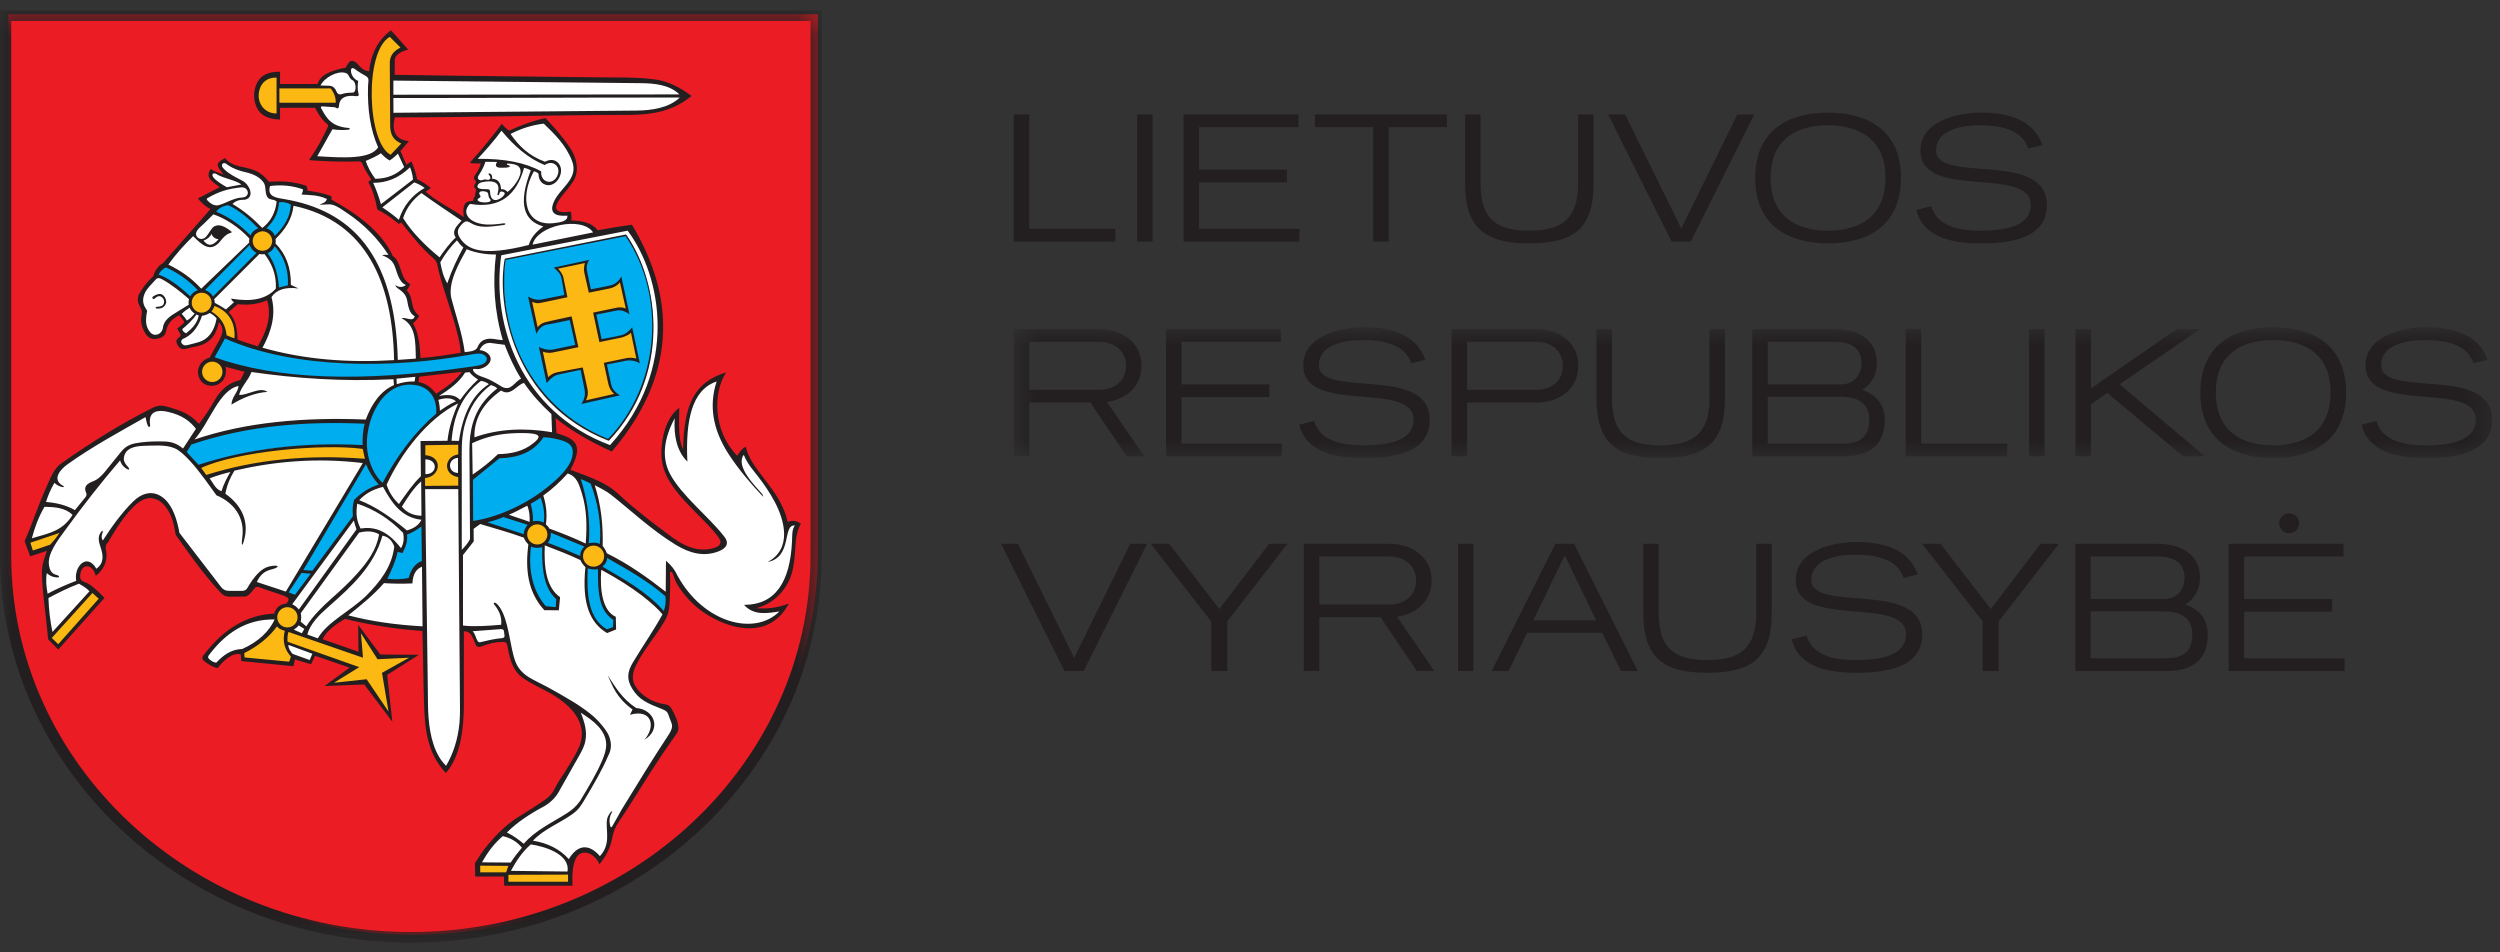 <svg width="105" height="40" viewBox="0 0 105 40" fill="none" xmlns="http://www.w3.org/2000/svg">
<rect x="0" y="0" width="105" height="40" fill="#333333" stroke="none"/>
<g clip-path="url(#clip0_728_196)">
<path fill-rule="evenodd" clip-rule="evenodd" d="M85.97 8.613C85.97 6.285 81.314 7.735 81.314 6.323C81.314 5.408 82.477 5.263 83.173 5.263C83.936 5.263 84.922 5.407 85.19 6.24L85.778 6.095C85.404 4.981 84.25 4.729 83.195 4.729C82.217 4.729 80.658 5.087 80.658 6.323C80.658 8.437 85.29 6.934 85.29 8.613C85.29 9.605 83.93 9.689 83.21 9.689C82.316 9.689 81.369 9.529 81.109 8.658L80.49 8.818C80.78 10.002 82.042 10.223 83.21 10.223C84.311 10.223 85.97 10.062 85.97 8.613ZM79.19 7.469C79.19 9.009 78.204 9.689 76.774 9.689C75.353 9.689 74.366 9.009 74.366 7.468C74.366 5.919 75.368 5.263 76.774 5.263C78.174 5.263 79.19 5.919 79.19 7.468V7.469ZM79.84 7.469C79.84 5.538 78.525 4.729 76.774 4.729C75.039 4.729 73.717 5.537 73.717 7.468C73.717 9.398 75.017 10.223 76.774 10.223C78.548 10.223 79.84 9.399 79.84 7.468V7.469ZM73.678 4.805H72.969L70.614 9.597L68.253 4.805H67.541L70.209 10.146H71.012L73.678 4.805ZM66.93 7.697V4.805H66.281V7.696C66.281 9.146 65.646 9.688 64.225 9.688C62.794 9.688 62.183 9.153 62.183 7.696V4.805H61.534V7.696C61.534 9.603 62.39 10.222 64.224 10.222C66.074 10.222 66.93 9.627 66.93 7.696V7.697ZM60.77 5.339V4.805H55.228V5.339H57.674V10.146H58.323V5.339H60.77ZM54.578 10.146V9.612H50.36V7.659H54.051V7.125H50.36V5.339H54.533V4.805H49.71V10.146H54.578ZM47.76 10.146H48.41V4.805H47.76V10.146ZM46.842 10.146V9.612H43.227V4.805H42.578V10.146H46.842Z" fill="#231F20"/>
<mask id="mask0_728_196" style="mask-type:luminance" maskUnits="userSpaceOnUse" x="42" y="13" width="63" height="7">
<path d="M42.578 13.747H104.666V19.241H42.578V13.747Z" fill="white"/>
</mask>
<g mask="url(#mask0_728_196)">
<path fill-rule="evenodd" clip-rule="evenodd" d="M104.666 17.63C104.666 15.303 100.011 16.753 100.011 15.341C100.011 14.425 101.173 14.281 101.867 14.281C102.633 14.281 103.619 14.425 103.886 15.258L104.474 15.113C104.1 13.998 102.946 13.747 101.89 13.747C100.913 13.747 99.354 14.105 99.354 15.341C99.354 17.455 103.986 15.952 103.986 17.63C103.986 18.622 102.625 18.706 101.906 18.706C101.012 18.706 100.064 18.546 99.804 17.676L99.186 17.836C99.476 19.019 100.737 19.241 101.906 19.241C103.007 19.241 104.666 19.081 104.666 17.63ZM97.886 16.486C97.886 18.027 96.9 18.706 95.47 18.706C94.049 18.706 93.063 18.027 93.063 16.485C93.063 14.938 94.064 14.281 95.471 14.281C96.87 14.281 97.886 14.938 97.886 16.486ZM98.536 16.486C98.536 14.556 97.221 13.747 95.471 13.747C93.735 13.747 92.414 14.555 92.414 16.485C92.414 18.416 93.713 19.241 95.471 19.241C97.244 19.241 98.536 18.418 98.536 16.486ZM92.604 19.164L89.027 16.142L92.398 13.822H91.419L87.819 16.318V13.822H87.17V19.164H87.82V16.982L88.507 16.502L91.687 19.164H92.604ZM85.221 19.164H85.87V13.823H85.221V19.164ZM84.303 19.164V18.63H80.688V13.823H80.038V19.164H84.302H84.303ZM78.51 17.622C78.51 18.332 78.127 18.63 77.439 18.63H74.245V16.66H77.287C77.951 16.66 78.51 16.89 78.51 17.622ZM78.182 15.242C78.182 15.745 77.852 16.142 77.347 16.142H74.245V14.357H77.088C77.677 14.357 78.182 14.586 78.182 15.242ZM79.159 17.622C79.159 16.974 78.785 16.578 78.204 16.364C78.617 16.149 78.83 15.715 78.83 15.249C78.83 14.234 77.99 13.823 77.08 13.823H73.594V19.164H77.439C78.479 19.164 79.159 18.73 79.159 17.622ZM72.448 16.714V13.823H71.798V16.714C71.798 18.165 71.163 18.706 69.742 18.706C68.313 18.706 67.702 18.172 67.702 16.714V13.823H67.051V16.714C67.051 18.622 67.907 19.241 69.742 19.241C71.591 19.241 72.448 18.645 72.448 16.714ZM65.637 15.364C65.637 15.998 65.163 16.372 64.521 16.372H61.617V14.356H64.521C65.163 14.356 65.637 14.73 65.637 15.363V15.364ZM66.287 15.364C66.287 14.364 65.469 13.823 64.544 13.823H60.966V19.164H61.617V16.905H64.544C65.469 16.905 66.287 16.364 66.287 15.364ZM60.05 17.63C60.05 15.303 55.395 16.753 55.395 15.341C55.395 14.425 56.558 14.281 57.253 14.281C58.018 14.281 59.003 14.425 59.27 15.258L59.86 15.113C59.485 13.998 58.33 13.747 57.276 13.747C56.298 13.747 54.738 14.105 54.738 15.341C54.738 17.455 59.37 15.952 59.37 17.63C59.37 18.622 58.01 18.706 57.291 18.706C56.396 18.706 55.449 18.546 55.19 17.676L54.57 17.836C54.861 19.019 56.122 19.241 57.291 19.241C58.391 19.241 60.05 19.081 60.05 17.63ZM53.844 19.164V18.63H49.624V16.677H53.316V16.142H49.624V14.357H53.797V13.823H48.974V19.164H53.844ZM47.294 15.364C47.294 15.998 46.789 16.372 46.185 16.372H43.227V14.356H46.185C46.789 14.356 47.294 14.73 47.294 15.363V15.364ZM48.058 19.164L46.49 16.882C47.286 16.776 47.943 16.25 47.943 15.364C47.943 14.364 47.102 13.823 46.176 13.823H42.578V19.164H43.227V16.905H45.795L47.323 19.164H48.058Z" fill="#231F20"/>
</g>
<path fill-rule="evenodd" clip-rule="evenodd" d="M96.564 21.977C96.564 21.748 96.373 21.558 96.143 21.558C95.914 21.558 95.723 21.748 95.723 21.977C95.723 22.207 95.914 22.397 96.143 22.397C96.373 22.397 96.564 22.207 96.564 21.977ZM98.475 28.181V27.647H94.256V25.693H97.947V25.159H94.256V23.374H98.429V22.84H93.605V28.181H98.475ZM92.077 26.64C92.077 27.349 91.694 27.647 91.007 27.647H87.812V25.678H90.854C91.518 25.678 92.077 25.907 92.077 26.64ZM91.749 24.259C91.749 24.763 91.42 25.159 90.915 25.159H87.811V23.374H90.655C91.244 23.374 91.749 23.603 91.749 24.259ZM92.727 26.64C92.727 25.991 92.353 25.594 91.771 25.381C92.184 25.168 92.398 24.733 92.398 24.266C92.398 23.252 91.558 22.84 90.647 22.84H87.162V28.181H91.007C92.047 28.181 92.727 27.746 92.727 26.64ZM86.474 22.84H85.702L83.615 25.58L81.505 22.84H80.734L83.271 26.098V28.181H83.945V26.098L86.474 22.84ZM80.734 26.648C80.734 24.32 76.078 25.769 76.078 24.359C76.078 23.443 77.241 23.297 77.937 23.297C78.701 23.297 79.687 23.443 79.954 24.275L80.542 24.13C80.169 23.016 79.014 22.764 77.96 22.764C76.981 22.764 75.421 23.122 75.421 24.359C75.421 26.473 80.053 24.968 80.053 26.647C80.053 27.639 78.693 27.723 77.973 27.723C77.081 27.723 76.133 27.563 75.873 26.692L75.253 26.852C75.545 28.037 76.805 28.257 77.973 28.257C79.076 28.257 80.734 28.097 80.734 26.648ZM74.413 25.732V22.84H73.763V25.732C73.763 27.181 73.129 27.724 71.707 27.724C70.278 27.724 69.667 27.189 69.667 25.732V22.84H69.017V25.732C69.017 27.639 69.873 28.257 71.707 28.257C73.557 28.257 74.413 27.662 74.413 25.732ZM67.037 26.052H64.4L65.721 23.321L67.037 26.052ZM68.787 28.181L66.112 22.84H65.325L62.649 28.181H63.361L64.14 26.579H67.297L68.077 28.181H68.787ZM61.235 28.181H61.885V22.84H61.235V28.181ZM59.477 24.381C59.477 25.014 58.973 25.389 58.369 25.389H55.411V23.374H58.369C58.973 23.374 59.477 23.748 59.477 24.381ZM60.241 28.181L58.674 25.9C59.469 25.793 60.127 25.266 60.127 24.381C60.127 23.381 59.286 22.84 58.361 22.84H54.761V28.181H55.411V25.923H57.979L59.508 28.181H60.241ZM54.073 22.84H53.301L51.214 25.58L49.105 22.84H48.333L50.869 26.098V28.181H51.543V26.098L54.073 22.84ZM48.18 22.84H47.469L45.115 27.632L42.753 22.84H42.043L44.71 28.181H45.513L48.18 22.84Z" fill="#231F20"/>
<path fill-rule="evenodd" clip-rule="evenodd" d="M0.354 0.6H34.35V23.251C34.35 32.066 26.715 39.255 17.353 39.255C7.99 39.255 0.354 32.066 0.354 23.251V0.6Z" fill="#EC1C24"/>
<path fill-rule="evenodd" clip-rule="evenodd" d="M17.533 15.75C17.517 15.861 17.502 15.971 17.487 16.082C17.832 16.201 18.138 16.357 18.303 16.646C18.807 16.352 19.233 15.996 19.535 15.54L17.533 15.75ZM9.512 13.109L9.923 12.679C10.403 12.693 10.864 12.632 11.317 12.539C11.456 13.333 11.305 14.023 10.936 14.631L9.883 14.311C9.958 13.84 9.891 13.42 9.512 13.109ZM8.992 8.754L8.056 9.817C7.69 10.24 7.325 10.663 6.96 11.085L6.53 11.561L5.99 12.244C5.814 12.497 5.879 12.751 6.054 13.005C6.02 13.343 5.93 13.673 6.26 14.067C6.444 14.181 6.637 14.201 6.848 14.019L6.974 13.56L7.515 13.116L7.817 13.528L7.546 13.813L7.69 14.099L7.514 14.241C7.433 14.651 7.719 14.609 7.944 14.511C8.582 14.458 9.051 14.178 9.152 13.401C9.354 13.56 9.472 13.76 9.406 14.051L8.898 15.067C8.602 15.089 8.427 15.323 8.402 15.566C8.376 15.809 8.499 16.058 8.798 16.112C8.99 16.146 9.211 16.059 9.358 15.828C9.458 15.651 9.462 15.461 9.374 15.257L10.438 15.558L10.137 16.113C9.703 16.142 9.323 16.389 9.025 16.953L8.389 17.921C8.095 17.632 7.735 17.43 7.318 17.283C7.069 17.195 6.898 17.155 6.756 17.153C6.548 17.151 6.399 17.231 6.149 17.366L2.669 19.475C2.483 19.643 2.32 19.824 2.241 20.046L1.177 22.694L1.319 23.218L2.13 22.996C2.001 23.328 1.925 23.608 1.888 23.892C1.843 24.243 1.859 24.6 1.912 25.064C1.974 25.629 2.012 26.194 2.082 26.755L2.431 27.151L4.242 25.105C4.124 24.959 4.001 24.842 3.868 24.744C3.698 24.616 3.514 24.517 3.305 24.424C3.211 24.018 3.359 23.728 3.593 23.711C3.732 23.701 3.902 23.789 4.068 24.01C4.395 23.72 4.451 23.317 4.322 22.837C4.666 22.325 5.039 21.829 5.448 21.349C5.702 21.05 5.84 20.858 6.258 20.826C6.719 20.79 6.943 21.066 7.145 21.429C7.306 21.721 7.414 22.045 7.451 22.409L9.199 24.661C9.301 24.797 9.435 24.901 9.644 24.931C9.84 24.949 10.036 24.95 10.231 24.915C10.455 24.822 10.614 24.686 10.677 24.486L12.074 24.978L12.297 25.089L12.17 25.406C11.893 25.408 11.666 25.517 11.55 25.866C10.397 25.945 9.384 26.459 8.58 27.61C8.743 27.733 8.908 27.854 9.072 27.975C9.382 27.518 9.766 27.374 10.184 27.373L10.2 27.674L12.234 27.865L12.33 27.595C12.557 27.659 12.794 27.742 13.022 27.805C13.086 27.689 13.139 27.553 13.202 27.437L14.839 28.007C14.527 28.24 14.143 28.503 13.831 28.735C14.313 28.713 14.866 28.663 15.347 28.641L16.349 29.99L16.142 28.309C16.528 28.07 16.915 27.833 17.302 27.595C16.841 27.579 16.38 27.583 15.919 27.568C15.655 27.197 15.39 26.807 15.126 26.437L15.157 27.484L13.425 26.897C13.633 26.451 14.013 26.125 14.489 25.866C15.558 26.176 16.677 26.337 17.826 26.405L17.89 29.657C17.877 30.61 18.066 31.507 18.699 32.273C19.218 31.617 19.407 30.72 19.414 29.689L19.366 26.39C19.539 26.393 19.716 26.419 19.781 26.547C19.815 26.613 19.854 26.685 19.898 26.761C20.077 27.075 20.03 27.073 20.37 26.995C20.69 26.92 21.03 26.877 21.334 26.865C21.353 27.359 21.474 27.764 21.703 28.085C21.934 28.406 22.274 28.645 22.73 28.81C23.351 29.135 23.854 29.485 24.26 29.863C24.476 30.333 24.61 30.809 24.45 31.306C24.11 31.912 23.78 32.514 23.401 33.109C23.212 33.404 23.105 33.583 22.81 33.762C21.77 34.389 20.618 35.117 20.098 36.237L20.034 36.761L21.242 36.729V37.094L23.958 37.11L23.974 36.254C24.242 35.579 24.645 35.521 25.182 36.079C25.471 35.758 25.653 35.372 25.674 34.89L28.074 31.1C28.214 30.913 28.301 30.726 28.324 30.537C28.364 30.218 28.266 30.009 28.097 29.855C27.851 29.632 27.454 29.529 27.121 29.387C26.773 29.181 26.518 28.899 26.468 28.451C26.58 27.551 27.481 26.781 27.93 25.851C28.066 25.141 28.092 24.525 28.053 23.829C28.141 23.867 28.257 23.919 28.297 24.016C28.964 25.63 31.47 27.293 32.923 25.524C32.419 25.682 31.948 25.676 31.552 25.485C33.836 25.089 33.077 22.541 33.536 22.03C33.351 21.917 33.162 21.969 33.03 22.124C32.915 20.89 31.693 19.999 31.266 18.936C31.148 19.017 31.054 19.192 30.964 19.38C30.005 18.201 29.902 17.022 30.234 15.844C29.242 16.042 28.78 17.18 28.756 19.094C28.422 18.627 28.385 18.011 28.374 17.382C27.923 18.192 27.554 19.006 28.184 20.141C28.639 20.79 29.174 21.357 29.884 22.06C30.118 22.318 30.695 22.741 30.202 23.055C29.567 23.258 29.064 23.138 28.566 22.885C27.553 22.273 26.673 21.548 25.849 20.776C25.217 20.31 24.527 20.016 23.815 19.792C24.095 19.325 24.429 18.85 23.831 18.492L23.243 18.301V17.429C23.977 17.969 24.758 18.441 25.627 18.793C28.054 16.224 28.454 12.945 26.485 9.547C26.013 9.627 25.541 9.707 25.07 9.785C24.853 9.42 24.376 9.336 23.862 9.293C23.926 9.205 23.955 9.068 23.91 8.953C22.579 9.137 23.684 8.013 23.883 7.743C24.248 7.249 24.218 6.866 23.97 6.431C23.674 5.94 23.314 5.491 22.91 5.107C22.37 5.129 21.85 5.319 21.337 5.583L21.035 5.377C20.67 5.815 20.264 6.325 19.898 6.763C20.01 6.795 20.161 6.757 20.322 6.757C20.278 6.984 20.127 7.202 20.002 7.374C19.961 7.468 19.987 7.547 20.082 7.613C19.982 7.716 19.977 7.832 20.066 7.961C20.082 8.101 20.026 8.335 19.934 8.502C19.842 8.48 19.725 8.493 19.635 8.563C19.522 8.654 19.455 8.84 19.558 9.166L19.462 9.214C18.855 8.818 18.268 8.441 17.742 8.045C17.816 8.003 17.91 7.94 17.985 7.898C17.799 7.793 17.624 7.646 17.439 7.541C17.386 7.319 17.313 7.097 17.259 6.875C17.191 6.912 17.131 6.989 17.063 7.026L16.712 6.328L16.984 6.027C16.516 5.864 16.448 5.408 16.491 4.869L26.659 4.726C27.518 4.675 28.312 4.544 28.787 4.029C28.296 3.546 27.518 3.35 26.563 3.33L16.475 3.267C16.452 2.753 16.446 2.19 16.992 2.03L16.396 1.459C15.89 1.685 15.672 2.417 15.518 3.153C15.27 3.026 15.04 2.839 14.791 2.713C14.653 2.689 14.622 2.845 14.569 2.966C13.895 2.933 13.578 3.245 13.362 3.614L11.709 3.616L11.686 3.087C10.47 3.178 10.521 4.872 11.678 4.917L11.706 4.429L13.346 4.425C13.426 4.716 13.618 5.006 13.886 5.297C13.682 5.748 13.462 6.19 13.202 6.613C13.838 6.693 14.536 6.709 15.252 6.709C15.367 6.983 15.496 7.264 15.718 7.565C15.66 7.586 15.612 7.608 15.554 7.629C15.725 7.961 15.867 8.305 15.904 8.691L16.742 9.293L16.878 9.232C17.29 9.816 17.77 10.402 18.398 10.88C18.662 12.216 19.269 13.632 19.462 14.847C18.838 14.995 18.212 15.031 17.588 15.098C17.603 14.516 17.459 13.982 17.206 13.481C17.358 13.473 17.458 13.425 17.54 13.306C17.082 12.925 17.248 12.443 16.92 12.133L17.094 11.942C16.737 11.692 16.8 11.099 16.412 10.769C15.514 9.258 14.666 8.818 13.822 8.469L13.806 8.279C13.473 8.165 13.139 8.106 12.806 8.073L12.79 7.866C12.27 7.677 11.752 7.645 11.233 7.724C10.866 7.06 9.946 7.189 9.47 6.756C8.979 6.866 9.327 7.193 9.55 7.412C9.359 7.375 9.058 7.248 8.898 7.201C8.774 7.404 8.933 7.62 9.374 7.85L8.532 8.326C8.55 8.499 8.734 8.635 8.992 8.754Z" fill="white"/>
<path fill-rule="evenodd" clip-rule="evenodd" d="M6.955 11.125L6.566 11.546C7.13 11.78 7.6 12.127 8.006 12.549C8.295 12.185 8.621 12.145 8.926 12.534C9.589 11.892 10.222 11.233 10.886 10.591C10.983 10.591 11.056 10.614 11.154 10.614C11.422 11.028 11.646 11.497 11.662 12.146C11.826 12.084 11.999 12.029 12.18 12.014C12.172 11.177 11.914 10.618 11.484 10.251L11.516 9.959C11.998 9.632 12.218 9.146 12.26 8.552C12.09 8.438 11.896 8.395 11.678 8.423C11.648 8.883 11.444 9.319 10.99 9.638C10.578 9.208 10.12 8.833 9.582 8.545C9.222 8.641 9.084 8.732 8.945 8.875C9.486 9.126 10.021 9.459 10.546 9.976C10.535 10.062 10.518 10.114 10.508 10.2C9.834 10.842 9.119 11.56 8.445 12.202C7.925 11.744 7.459 11.347 6.955 11.125ZM9.385 14.115L8.87 15.066C12.013 16.046 15.766 16.133 20.074 15.409C20.865 15.225 20.443 14.693 20.012 14.771C15.899 15.543 12.374 15.295 9.385 14.115ZM7.988 18.536L7.732 19.003L8.314 19.639C10.351 18.807 12.702 18.577 15.29 18.8L15.406 19.348L12.014 24.931C12.134 24.993 12.221 25.055 12.342 25.117L14.884 21.742L14.919 21.088C15.153 20.761 15.523 20.526 16.032 20.382C16.677 19.283 17.406 18.247 18.372 17.378C18.36 16.215 17.737 16.021 16.942 16.098C16.097 16.334 15.663 16.951 15.416 17.738C12.85 17.552 10.37 17.803 7.988 18.536ZM17.022 22.384C17.045 22.634 17.003 22.882 16.866 23.131L16.643 23.04C16.547 23.515 16.344 23.95 16.12 24.376L17.232 24.388C17.3 23.987 17.49 23.747 17.798 23.666L17.786 21.855C17.608 22.117 17.344 22.283 17.022 22.385M21.13 21.62C21.517 21.732 21.99 21.888 22.308 21.991C22.31 21.755 22.252 21.41 22.175 21.139C21.822 21.338 21.466 21.495 21.13 21.62ZM21.212 10.889L26.302 9.874C27.812 12.091 28.041 15.821 25.561 18.459C22.579 17.254 20.858 14.461 21.212 10.889ZM22.758 20.763C22.913 21.139 22.944 21.718 22.883 22.187C23.514 22.413 24.111 22.663 24.674 22.929C24.713 21.89 24.708 20.822 24.243 19.98C24.462 20.062 24.608 20.164 24.826 20.245C25.276 20.973 25.244 22.125 25.224 23.202C26.301 23.757 27.238 24.372 28.044 24.998L27.89 25.803C27.281 25.096 26.38 24.435 25.199 23.82C25.167 24.844 25.214 25.715 25.807 25.966C25.81 26.109 25.813 26.252 25.817 26.395L25.49 26.518C24.603 25.982 24.596 24.825 24.647 23.546C24.099 23.285 23.499 23.034 22.846 22.79C22.804 23.639 22.836 24.535 23.437 25.131L23.406 25.568L22.885 25.579C22.082 24.486 22.202 23.482 22.275 22.583C21.658 22.367 20.87 22.129 20.154 21.923C20.034 21.954 19.923 21.982 19.822 22.006L19.79 20.087L20.919 19.151C21.857 19.114 22.506 18.843 22.738 18.23C23.07 18.252 23.402 18.264 23.732 18.439C24.253 18.693 24.222 19.047 24.036 19.43C23.671 19.986 23.228 20.42 22.758 20.763Z" fill="#00ADEE"/>
<path fill-rule="evenodd" clip-rule="evenodd" d="M8.328 19.596L8.668 20.037C10.38 19.539 12.063 19.026 15.447 19.381L15.308 18.813C13.209 18.572 10.534 18.813 8.328 19.596ZM17.786 18.61H19.31L19.324 19.156C18.684 19.159 18.656 19.908 19.317 19.968L19.303 20.457L17.773 20.485L17.758 20.018C18.512 19.938 18.537 19.188 17.779 19.178L17.786 18.61ZM24.928 22.876C25.198 22.876 25.418 23.095 25.418 23.365C25.418 23.635 25.198 23.855 24.928 23.855C24.656 23.855 24.437 23.635 24.437 23.365C24.437 23.095 24.657 22.876 24.928 22.876ZM22.558 21.958C22.829 21.958 23.048 22.177 23.048 22.447C23.048 22.718 22.829 22.937 22.558 22.937C22.287 22.937 22.067 22.718 22.067 22.447C22.067 22.177 22.287 21.958 22.558 21.958ZM11.686 4.888C10.383 4.771 10.522 3.188 11.662 3.176L11.668 3.637L13.91 3.653C14.071 3.821 14.182 4.214 14.18 4.413L11.68 4.4L11.687 4.888H11.686ZM16.379 6.624C15.302 6.101 15.214 2.073 16.391 1.413L16.952 2.013C16.822 2.097 16.508 2.181 16.492 2.551L16.444 5.403C16.455 5.725 16.853 5.936 17.008 6.005L16.379 6.624ZM11.019 9.64C11.283 9.64 11.496 9.853 11.496 10.116C11.496 10.379 11.283 10.592 11.019 10.592C10.757 10.592 10.542 10.379 10.542 10.116C10.542 9.853 10.757 9.64 11.019 9.64ZM8.769 13.084C9.137 13.284 9.447 13.541 9.432 14.125L9.914 14.325C9.94 13.505 9.618 12.982 8.943 12.756L8.945 12.715C8.945 12.451 8.731 12.238 8.468 12.238C8.205 12.238 7.991 12.452 7.991 12.715C7.991 12.977 8.205 13.19 8.468 13.19C8.582 13.19 8.686 13.15 8.769 13.084ZM8.913 15.12C9.187 15.12 9.409 15.342 9.409 15.616C9.409 15.889 9.187 16.111 8.913 16.111C8.638 16.111 8.417 15.889 8.417 15.615C8.417 15.342 8.638 15.12 8.913 15.12ZM26.249 15.104L25.431 15.28L25.634 16.181C25.69 16.406 25.758 16.477 25.928 16.574L24.518 16.886C24.643 16.694 24.662 16.564 24.624 16.416L24.425 15.481L23.366 15.701C23.17 15.773 23.123 15.794 22.998 15.969L22.731 14.681C22.839 14.757 22.922 14.771 23.129 14.753L24.224 14.535L23.966 13.37L22.938 13.578C22.786 13.616 22.66 13.682 22.554 13.862L22.272 12.579C22.424 12.665 22.568 12.687 22.732 12.655L23.782 12.444L23.618 11.612C23.561 11.459 23.498 11.378 23.337 11.261L24.662 10.986C24.542 11.131 24.582 11.305 24.608 11.436L24.773 12.225L25.596 12.041C25.836 11.993 25.94 11.922 26.071 11.737L26.362 13.073C26.197 12.94 26.066 12.966 25.885 12.982L24.986 13.166L25.216 14.294L26.14 14.109C26.298 14.075 26.42 14.04 26.516 13.853L26.803 15.15C26.606 15.012 26.395 15.077 26.249 15.104ZM11.634 26.152C11.254 26.697 10.726 27.062 10.152 27.371L10.205 27.643L12.212 27.851L12.295 27.611C12.135 27.418 12.027 27.216 12.034 26.994L14.847 28.029L13.874 28.72L15.349 28.647L16.363 30.028L16.154 28.344L17.314 27.58L15.903 27.601L15.129 26.461L15.15 27.444L12.014 26.429C12.022 26.387 12.035 26.404 12.076 26.404C12.354 26.404 12.578 26.189 12.578 25.925C12.578 25.661 12.354 25.446 12.076 25.446C11.799 25.446 11.574 25.661 11.574 25.925C11.574 26.007 11.596 26.085 11.634 26.153V26.152Z" fill="#FCB813"/>
<mask id="mask1_728_196" style="mask-type:luminance" maskUnits="userSpaceOnUse" x="0" y="0" width="35" height="40">
<path d="M0 0.44H34.514V39.588H0V0.44Z" fill="white"/>
</mask>
<g mask="url(#mask1_728_196)">
<path fill-rule="evenodd" clip-rule="evenodd" d="M34.042 0.881H0.471V23.113H0.474L0.471 23.273V23.344C0.471 27.696 2.357 31.645 5.398 34.509C8.438 37.373 12.634 39.146 17.257 39.146C21.879 39.146 26.076 37.372 29.116 34.509C32.156 31.645 34.042 27.696 34.042 23.344V23.273L34.04 23.113H34.042V0.881V0.881ZM17.701 8.11C17.342 8.38 17.075 8.721 16.93 9.161C17.311 9.769 17.879 10.334 18.463 10.808C18.667 10.512 18.893 10.201 19.14 9.977C18.964 9.704 19.163 9.512 19.386 9.266C18.818 8.884 18.245 8.504 17.701 8.11ZM16.522 4.116L16.526 4.737C19.937 4.705 23.33 4.674 26.74 4.644C27.345 4.637 28.082 4.545 28.551 4.097C24.55 4.092 20.521 4.121 16.522 4.116ZM16.522 3.385V3.978L28.535 3.965C28.118 3.555 27.471 3.498 26.917 3.493L16.522 3.385ZM13.325 6.561C14.414 6.63 15.554 6.699 15.882 6.189C15.554 5.458 15.428 4.588 15.457 3.619C15.465 3.347 15.544 3.285 15.305 3.157C15.261 3.133 15.217 3.109 15.178 3.085C15.085 3.029 14.994 2.969 14.908 2.904C14.742 2.773 14.7 2.952 14.776 3.133C14.822 3.242 14.912 3.351 15.043 3.395C15.021 3.571 15.005 3.749 15.059 3.937C15.077 4.001 15.063 4.046 14.967 4.039C14.535 3.985 14.326 4.096 14.257 4.323C14.238 4.383 14.245 4.477 14.218 4.523C14.199 4.56 14.158 4.565 14.07 4.505L13.936 4.495L13.596 4.471C13.466 4.45 13.443 4.499 13.528 4.615C13.726 4.984 13.954 5.337 14.688 5.377L14.67 5.444C14.442 5.47 14.192 5.469 13.964 5.428C13.746 5.797 13.542 6.193 13.325 6.561ZM13.461 3.59L13.845 3.603C13.999 3.609 14.086 3.728 14.146 3.869C14.23 4.024 14.323 3.955 14.451 3.925C14.57 3.898 14.694 3.891 14.818 3.889C14.989 3.871 14.963 3.441 14.807 3.369C14.703 3.32 14.681 3.233 14.636 3.161C14.609 3.117 14.574 3.081 14.506 3.061C14.178 2.964 13.63 3.249 13.461 3.59ZM16.371 1.548L16.82 1.997C16.542 2.136 16.356 2.339 16.371 2.682L16.388 5.341C16.406 5.625 16.497 5.879 16.854 6.027L16.406 6.501C15.418 5.997 15.289 2.161 16.371 1.548ZM16.714 6.454L16.976 7.017C16.68 7.313 16.296 7.505 15.762 7.509C15.582 7.269 15.449 7.021 15.36 6.759C15.578 6.669 15.792 6.573 15.999 6.437C16.1 6.549 16.217 6.653 16.363 6.741C16.493 6.658 16.607 6.56 16.714 6.454ZM17.222 7.025C17.286 7.193 17.338 7.364 17.345 7.542L16 8.576C15.914 8.272 15.805 7.972 15.674 7.679C16.229 7.683 16.747 7.485 17.222 7.026L17.222 7.025ZM16.058 8.71C16.299 8.869 16.534 9.039 16.752 9.232C16.947 8.63 17.314 8.189 17.836 7.893C17.699 7.796 17.555 7.713 17.396 7.661L16.058 8.71ZM19.193 10.094C19.268 10.198 19.352 10.311 19.462 10.391C19.21 10.847 18.978 11.34 18.785 11.901C18.621 11.629 18.55 11.325 18.493 11.016C18.691 10.665 18.934 10.349 19.193 10.094ZM20.13 8.142C20.138 8.186 20.186 8.218 20.182 8.256C20.18 8.276 20.163 8.296 20.133 8.313C20.07 8.345 20.046 8.376 20.062 8.408C20.103 8.491 20.286 8.501 20.364 8.501C20.43 8.501 20.654 8.495 20.601 8.382C20.538 8.311 20.522 8.274 20.511 8.183C20.5 8.1 20.482 8.052 20.322 8.033C20.22 8.021 20.115 8.042 20.13 8.141L20.13 8.142ZM20.426 7.945C20.61 7.948 20.571 7.99 20.59 8.142C20.601 8.228 20.634 8.314 20.691 8.363C20.747 8.409 20.821 8.411 20.894 8.389C21.004 8.357 21.112 8.273 21.162 8.206C21.207 8.146 21.216 8.088 21.142 8.061C21.068 8.033 21.014 8.037 20.986 8.087C20.978 8.103 20.967 8.207 20.92 8.197C20.865 8.185 20.906 8.109 20.912 8.081C20.963 7.865 20.948 7.665 20.651 7.624C20.52 7.605 20.347 7.626 20.219 7.661C20.155 7.677 20.102 7.716 20.075 7.761C19.96 7.965 20.334 7.943 20.426 7.945H20.426ZM20.387 6.795C20.328 6.984 20.243 7.154 20.127 7.329C20.078 7.396 20.041 7.477 20.101 7.535C20.152 7.571 20.184 7.581 20.253 7.566C20.28 7.559 20.315 7.545 20.349 7.537C20.421 7.522 20.474 7.581 20.549 7.541C20.602 7.513 20.627 7.444 20.534 7.341C20.497 7.307 20.521 7.258 20.595 7.293C20.651 7.342 20.696 7.399 20.659 7.503C20.939 7.521 21.033 7.699 21.043 7.949C21.148 7.93 21.237 7.981 21.318 8.061C21.534 7.911 21.949 7.401 21.85 7.101C21.778 6.885 21.501 6.887 21.315 6.865L21.286 6.916C21.32 6.927 21.408 6.944 21.413 6.981C21.417 7.016 21.34 7.033 21.248 7.041C21.13 7.051 20.986 7.045 20.959 7.041C20.846 7.02 20.773 6.958 20.879 6.801C20.727 6.797 20.539 6.797 20.387 6.795ZM21.062 5.49C20.765 5.9 20.402 6.304 20.063 6.672C21.17 6.656 22.071 6.828 22.731 7.198C22.713 7.391 22.794 7.532 22.91 7.596C23.058 7.679 23.272 7.641 23.391 7.417C23.52 7.174 23.436 6.961 23.274 6.88C23.164 6.825 23.017 6.832 22.876 6.932C22.17 6.643 21.585 6.124 21.062 5.49ZM21.443 5.627C21.777 6.107 22.19 6.538 22.891 6.794C23.102 6.68 23.282 6.705 23.403 6.805C23.629 6.991 23.597 7.316 23.442 7.538C23.305 7.735 23.073 7.853 22.838 7.727C22.71 7.658 22.618 7.513 22.617 7.297C22.551 7.233 22.485 7.201 22.419 7.198C21.827 8.272 22.025 9.558 23.326 9.363C23.528 9.333 23.851 9.301 23.829 9.059C23.685 9.065 23.531 9.067 23.41 9.03C23.016 8.907 23.242 8.462 23.398 8.238C23.53 8.048 23.702 7.874 23.841 7.691C24.041 7.427 24.174 7.145 24.027 6.763C23.758 6.071 23.294 5.637 22.838 5.193C22.33 5.252 21.87 5.406 21.443 5.627ZM24.73 12.293L24.538 11.443C24.514 11.315 24.526 11.176 24.566 11.048C24.206 11.125 23.798 11.208 23.437 11.284C23.538 11.383 23.609 11.498 23.654 11.616L23.832 12.483C23.446 12.565 23.06 12.651 22.672 12.728C22.552 12.752 22.442 12.713 22.349 12.676C22.426 13.015 22.504 13.407 22.582 13.746C22.646 13.656 22.758 13.572 22.874 13.541C23.248 13.444 23.63 13.372 24.008 13.288L24.292 14.582C23.926 14.657 23.561 14.738 23.194 14.809C23.055 14.835 22.92 14.813 22.8 14.769C22.88 15.111 22.945 15.5 23.024 15.842C23.111 15.752 23.242 15.669 23.377 15.641C23.742 15.565 24.11 15.501 24.475 15.433C24.542 15.741 24.618 16.049 24.677 16.358C24.706 16.509 24.692 16.662 24.61 16.814C24.998 16.723 25.405 16.636 25.792 16.545C25.656 16.427 25.586 16.28 25.552 16.132C25.482 15.836 25.425 15.537 25.36 15.239L26.325 15.038C26.458 15.017 26.599 15.023 26.725 15.058C26.646 14.701 26.579 14.336 26.501 13.977C26.409 14.067 26.257 14.132 26.109 14.176L25.175 14.368L24.911 13.129L25.955 12.913C26.069 12.907 26.18 12.909 26.283 12.959C26.194 12.601 26.125 12.217 26.035 11.858C25.933 11.991 25.774 12.081 25.611 12.114C25.318 12.173 25.024 12.234 24.73 12.293ZM23.254 11.239L24.746 10.916C24.649 11.065 24.621 11.233 24.661 11.417L24.817 12.152C25.079 12.105 25.356 12.048 25.617 11.991C25.852 11.941 25.994 11.804 26.095 11.612C26.207 12.135 26.326 12.673 26.438 13.196C26.282 13.088 26.098 13.009 25.918 13.039L25.046 13.213L25.266 14.244C25.536 14.19 25.837 14.145 26.104 14.076C26.305 14.023 26.444 13.881 26.552 13.745C26.654 14.246 26.77 14.754 26.872 15.256C26.678 15.151 26.464 15.109 26.256 15.158L25.489 15.31L25.663 16.114C25.695 16.303 25.807 16.47 26.042 16.604C25.499 16.724 24.957 16.846 24.414 16.968C24.544 16.781 24.597 16.587 24.55 16.359L24.385 15.533L23.454 15.732C23.241 15.775 23.086 15.946 22.959 16.088C22.86 15.616 22.732 15.044 22.633 14.572C22.781 14.646 23.009 14.728 23.266 14.673L24.16 14.485L23.926 13.441C23.622 13.5 23.294 13.585 22.989 13.629C22.764 13.661 22.617 13.827 22.526 14.027C22.419 13.518 22.286 12.961 22.178 12.453C22.336 12.55 22.547 12.625 22.774 12.573L23.702 12.389C23.668 12.152 23.622 11.915 23.579 11.68C23.546 11.497 23.408 11.36 23.254 11.239ZM21.232 10.919C22.809 10.608 24.697 10.23 26.274 9.919C27.997 12.436 27.712 16.204 25.54 18.433C22.228 17.102 20.877 13.821 21.232 10.918V10.919ZM21.2 10.865C22.82 10.538 24.672 10.173 26.294 9.847C27.742 11.898 28.154 15.813 25.569 18.514C21.477 16.926 20.846 12.693 21.2 10.865ZM21.054 10.721L26.362 9.689C27.788 11.589 28.538 15.478 25.622 18.695C21.872 17.291 20.632 13.637 21.054 10.72V10.721ZM22.012 7.046C22.106 7.071 22.2 7.1 22.294 7.156C21.742 8.569 22.003 9.281 22.82 9.51C22.529 9.723 22.3 9.969 22.208 10.289C20.219 10.791 19.64 10.473 19.328 10.012C19.142 9.735 19.245 9.578 19.41 9.407C19.608 9.202 19.67 9.329 19.895 9.431C20.266 9.597 20.728 9.501 21.175 9.447C21.25 9.416 21.249 9.393 21.17 9.377C20.674 9.448 20.167 9.497 19.779 9.228C19.516 9.016 19.527 8.776 19.739 8.564C21.017 8.781 21.7 8.177 22.012 7.046ZM22.37 10.275L24.911 9.761C24.437 9.061 22.54 9.469 22.37 10.275ZM20.831 10.69C20.69 11.834 20.754 13.065 21.119 14.285C20.841 14.279 20.595 14.157 20.319 14.281C20.222 14.325 20.135 14.405 20.066 14.555C20.013 14.766 19.672 14.766 19.518 14.79C19.414 14.001 19.158 13.297 18.97 12.578C18.773 11.911 19.29 11.029 19.602 10.466C19.963 10.618 20.376 10.689 20.831 10.69ZM20.141 14.705C20.25 14.467 20.445 14.358 20.701 14.417C20.862 14.439 21.036 14.461 21.197 14.482C21.382 14.96 21.594 15.445 21.887 15.906C21.612 16.023 21.474 16.446 21.089 16.249C20.903 16.133 20.717 16.022 20.526 15.931C20.318 15.83 20.022 15.794 19.89 15.595C19.854 15.531 19.841 15.477 19.976 15.495C20.118 15.524 20.31 15.466 20.442 15.361C20.824 15.057 20.474 14.725 20.141 14.705ZM21.046 16.401C20.28 16.941 19.906 17.597 19.926 18.369C20.919 18.008 22.039 17.958 23.186 18.153C23.176 17.911 23.167 17.633 23.158 17.39C22.714 16.98 22.338 16.565 22.008 16.084C21.713 16.15 21.446 16.676 21.046 16.401ZM21.92 35.604C21.752 35.8 21.592 36.006 21.449 36.228C21.056 36.228 20.638 36.218 20.246 36.218C20.473 35.806 20.75 35.429 21.116 35.118C21.417 35.185 21.708 35.334 21.92 35.604ZM22.292 35.466C21.928 35.783 21.67 36.181 21.458 36.576L23.834 36.604C23.956 35.862 22.834 35.538 22.292 35.466ZM24.39 29.933C24.942 30.277 25.441 30.673 25.46 31.25C25.467 31.493 25.384 31.716 25.292 31.936C25.044 32.526 24.694 33.087 24.362 33.642C24.186 33.876 24.055 34 23.805 34.159C23.18 34.557 22.481 34.871 21.998 35.439C21.793 35.275 21.574 35.102 21.29 34.965C21.694 34.558 22.224 34.199 22.84 33.872C23.15 33.696 23.379 33.453 23.53 33.145L24.322 31.744C24.44 31.533 24.544 31.35 24.588 31.107C24.66 30.71 24.562 30.352 24.39 29.933ZM24.979 20.377C25.251 21.231 25.335 22.077 25.312 22.932C25.39 23.016 25.458 23.154 25.488 23.238C26.434 23.707 27.192 24.258 27.96 24.854L27.971 23.552C28.214 23.766 28.312 23.889 28.457 24.18C29.538 26.157 31.685 26.733 32.735 25.681C32.224 25.757 31.658 25.865 31.25 25.404C32.542 25.406 33.191 24.473 33.266 22.707C33.277 22.493 33.252 22.253 33.384 22.071C32.844 22.025 33.302 23.399 32.238 23.605C33.266 23.062 32.968 21.87 32.523 21.049C32.339 20.709 32.119 20.377 31.87 20.053C31.622 19.731 31.39 19.485 31.239 19.101C30.872 19.589 31.727 20.417 32.024 20.763L32.056 20.869C31.536 20.32 31.031 19.726 30.615 19.093C29.91 18.016 29.778 16.997 30.099 16.023C29.055 16.369 28.787 17.663 28.87 19.388C28.44 18.967 28.291 18.338 28.337 17.567C27.889 18.409 27.772 19.213 28.145 19.911C28.615 20.797 29.757 21.698 30.372 22.478C30.655 22.792 30.533 23.019 30.188 23.154C29.566 23.398 28.972 23.239 28.39 22.887C27.365 22.262 26.512 21.449 25.665 20.782C25.453 20.616 25.21 20.498 24.979 20.377ZM24.728 22.817C24.884 22.776 25.074 22.78 25.192 22.849C25.263 21.993 25.115 21.121 24.806 20.313C24.678 20.237 24.522 20.173 24.393 20.121C24.685 21.008 24.797 21.935 24.728 22.817ZM25.305 23.801C26.191 24.322 27.107 24.805 27.881 25.661C27.945 25.459 27.978 25.253 27.945 25.038C27.19 24.386 26.362 23.93 25.497 23.432C25.498 23.598 25.414 23.691 25.305 23.801ZM22.291 21.158C22.352 21.405 22.394 21.646 22.386 21.893C22.541 21.861 22.706 21.878 22.837 21.949C22.887 21.593 22.837 21.245 22.705 20.901C22.582 20.989 22.426 21.082 22.291 21.158ZM21.374 21.617C21.654 21.51 21.886 21.361 22.149 21.24C22.237 21.464 22.251 21.67 22.244 21.92C21.946 21.805 21.671 21.733 21.374 21.617ZM22.302 22.953C22.172 24.017 22.399 24.838 22.922 25.46C23.069 25.472 23.195 25.487 23.342 25.5C23.349 25.389 23.357 25.277 23.364 25.167C22.898 24.743 22.748 24.068 22.772 22.98C22.614 23.021 22.431 23.026 22.302 22.953ZM24.685 23.87C24.634 24.969 24.711 25.982 25.49 26.43L25.742 26.342C25.743 26.23 25.761 26.149 25.762 26.037C25.126 25.628 25.114 24.816 25.114 23.905C24.977 23.933 24.812 23.917 24.685 23.87ZM22.881 22.905C22.84 23.857 22.946 24.677 23.524 25.081L23.471 25.633C23.27 25.639 23.062 25.621 22.862 25.627C22.146 24.847 22.062 23.882 22.19 22.862C22.104 22.782 22.034 22.678 22.002 22.582C21.387 22.361 20.784 22.193 20.17 22.009L19.891 22.213L19.896 22.739L19.446 23.312V26.272C19.902 26.328 20.467 26.289 21.048 26.24C21.09 25.878 20.934 25.614 20.763 25.395C20.71 25.347 20.744 25.257 20.861 25.355C21.275 25.737 21.381 26.733 21.511 27.301C21.551 27.476 21.597 27.669 21.666 27.833C21.783 28.103 21.978 28.3 22.225 28.451C22.463 28.597 22.728 28.711 22.974 28.845C23.334 29.041 23.692 29.245 24.048 29.462C24.311 29.622 24.557 29.791 24.798 29.982C24.95 30.102 25.108 30.248 25.298 30.482C25.458 30.678 25.584 30.853 25.636 31.106C25.681 31.315 25.66 31.523 25.55 31.729C25.288 32.349 24.931 32.949 24.575 33.548C24.41 33.828 24.308 34 24.041 34.192C23.493 34.586 22.846 34.816 22.383 35.309C22.975 35.401 23.509 35.653 23.89 36.083C24.229 35.512 24.702 35.385 25.196 35.958C25.632 35.484 25.47 34.98 25.482 34.552C25.486 34.36 25.53 34.277 25.636 34.125C25.701 34.045 25.746 34.062 25.689 34.141C25.607 34.278 25.582 34.434 25.612 34.609C25.645 34.793 25.674 34.78 25.754 34.636L26.113 33.996C26.762 32.941 27.403 31.885 28.086 30.853C28.176 30.717 28.266 30.543 28.208 30.382C28.182 30.31 28.152 30.237 28.126 30.165C28.031 29.909 28.05 29.879 27.775 29.769C27.198 29.541 26.834 29.393 26.549 28.918C26.306 28.516 26.35 28.209 26.584 27.819C26.974 27.164 27.458 26.473 27.825 25.802C27.477 25.389 26.686 24.703 25.251 23.93C25.191 24.792 25.305 25.658 25.863 25.906C25.866 26.089 25.875 26.253 25.877 26.437C25.742 26.498 25.632 26.528 25.498 26.589C24.788 26.172 24.43 25.363 24.587 23.819C24.51 23.749 24.411 23.614 24.376 23.523C23.874 23.284 23.383 23.099 22.881 22.905ZM24.93 22.915C25.174 22.915 25.374 23.114 25.374 23.358C25.374 23.603 25.174 23.801 24.93 23.801C24.685 23.801 24.486 23.603 24.486 23.358C24.486 23.114 24.685 22.915 24.93 22.915ZM23.134 22.373C23.147 22.545 23.103 22.678 23.012 22.797C23.477 22.973 23.921 23.152 24.373 23.353C24.359 23.182 24.435 23.074 24.541 22.955C24.085 22.77 23.589 22.559 23.134 22.373ZM22.818 20.813C22.942 21.205 22.986 21.595 22.929 22.025C22.975 22.073 23.051 22.136 23.07 22.198C23.602 22.398 24.085 22.582 24.6 22.83C24.654 22.101 24.656 21.405 24.425 20.676C24.317 20.337 24.225 20.005 23.841 19.886C23.53 20.231 23.194 20.546 22.817 20.813L22.818 20.813ZM19.85 26.512C19.91 26.568 19.946 26.658 19.98 26.742C20.03 26.875 20.07 26.998 20.169 26.973C20.463 26.901 20.758 26.832 21.068 26.803C21.164 26.798 21.194 26.76 21.191 26.705L21.168 26.523C21.16 26.433 21.104 26.427 21.046 26.422L19.85 26.512ZM22.566 22.024C22.799 22.024 22.99 22.213 22.99 22.446C22.99 22.679 22.799 22.869 22.566 22.869C22.332 22.869 22.142 22.679 22.142 22.446C22.142 22.213 22.332 22.023 22.566 22.023V22.024ZM20.473 21.936C20.703 21.88 20.928 21.811 21.141 21.718C21.461 21.827 21.838 21.933 22.158 22.042C22.065 22.158 22.003 22.282 21.994 22.435C21.495 22.264 20.972 22.108 20.473 21.936ZM19.865 20.15L19.873 21.877C20.781 21.754 21.977 21.257 22.902 20.532C23.334 20.193 24.098 19.571 24.054 18.949C24.033 18.633 23.762 18.528 23.374 18.44C23.185 18.397 22.994 18.369 22.826 18.366C22.386 19.022 21.726 19.227 20.977 19.248L19.865 20.15ZM19.83 18.615L19.852 19.932C20.238 19.665 20.602 19.385 20.914 19.074C21.47 19.066 21.982 18.952 22.398 18.616C22.469 18.558 22.645 18.425 22.614 18.322C22.558 18.125 21.466 18.198 21.31 18.213C20.805 18.26 20.31 18.387 19.83 18.615ZM20.202 15.996C20.314 16.018 20.432 16.053 20.533 16.133C19.844 16.577 19.44 17.381 19.276 18.517L18.966 18.513C19.046 17.499 19.37 16.634 20.202 15.996ZM20.614 16.173C20.064 16.573 19.694 17.148 19.506 17.896C19.365 18.456 19.394 19 19.394 19.573V23.093C19.51 22.981 19.664 22.797 19.741 22.646L19.72 19.502C19.718 19.102 19.701 18.702 19.75 18.305C19.85 17.521 20.162 16.884 20.884 16.313C20.817 16.243 20.718 16.202 20.614 16.173ZM17.856 20.543H19.247C19.262 23.451 19.3 26.383 19.316 29.292C19.318 29.65 19.33 30.009 19.297 30.367C19.232 31.061 19.034 31.651 18.737 32.163C18.266 31.711 18.058 30.949 17.997 30.116C17.97 29.761 17.974 29.403 17.97 29.047L17.856 20.543ZM19.236 19.231V19.865C18.784 19.851 18.794 19.257 19.236 19.231ZM17.866 19.292V19.913C18.365 19.934 18.419 19.303 17.866 19.292ZM17.864 18.699L19.246 18.679V19.085C18.661 19.162 18.577 19.928 19.246 20.039V20.397L17.852 20.407V20.077C18.504 20.023 18.622 19.176 17.864 19.117V18.699ZM12.546 26.267C12.492 26.336 12.421 26.394 12.34 26.446L12.678 26.597L12.782 26.413L12.546 26.267ZM10.259 27.43L10.27 27.613C10.895 27.673 11.522 27.732 12.148 27.791L12.219 27.578C11.932 27.258 11.858 26.897 11.963 26.495C11.833 26.458 11.71 26.411 11.634 26.306C11.282 26.792 10.814 27.149 10.258 27.43H10.259ZM11.537 26.017C11.301 26.516 10.876 26.941 10.176 27.257C9.684 27.272 9.37 27.535 9.08 27.833C8.971 27.817 8.89 27.769 8.82 27.71C8.7 27.611 8.729 27.574 8.816 27.461C9.496 26.585 10.342 25.997 11.537 26.017ZM12.071 25.501C12.306 25.501 12.498 25.692 12.498 25.927C12.498 26.162 12.306 26.353 12.071 26.353C11.834 26.353 11.644 26.162 11.644 25.927C11.644 25.692 11.834 25.501 12.071 25.501ZM12.113 26.541C12.074 26.682 12.067 26.808 12.077 26.953L15.089 28.02L14.027 28.676L15.399 28.528L16.318 29.885L16.043 28.259L17.181 27.624L15.856 27.689L15.16 26.597L15.246 27.624L12.113 26.541ZM14.821 21.681L13.12 23.968L12.739 23.942L15.37 19.494C15.495 19.797 15.673 20.099 15.907 20.348C15.518 20.477 15.174 20.694 14.872 20.996C14.81 21.207 14.798 21.438 14.822 21.681L14.821 21.681ZM12.122 24.879L12.391 24.981L13.05 24.097L12.662 24.063L12.122 24.879ZM1.932 21.083C2.354 21.115 2.774 21.212 3.146 21.425C3.265 21.285 3.376 21.142 3.492 21.001C3.522 20.963 3.576 20.909 3.609 20.853C3.673 20.743 3.594 20.682 3.58 20.576C3.567 20.48 3.6 20.396 3.689 20.327C3.804 20.237 3.951 20.215 4.074 20.131C4.182 20.057 4.289 19.955 4.394 19.829C4.623 19.551 4.868 19.24 5.097 18.961C5.322 18.686 5.577 18.621 5.932 18.579C6.244 18.543 6.558 18.531 6.902 18.542C7.226 18.553 7.439 18.634 7.687 18.838L8.23 18.009C7.994 17.712 7.686 17.442 7.05 17.297C6.639 17.203 6.238 17.259 6.299 17.797C6.314 17.85 6.309 17.888 6.295 17.909C6.234 18.003 6.178 17.796 6.167 17.762C6.143 17.681 6.129 17.599 6.113 17.518C5.011 18.145 3.9 18.741 2.835 19.501C2.555 19.701 2.159 20.123 2.634 20.397C2.709 20.424 2.7 20.473 2.61 20.456C2.478 20.421 2.366 20.365 2.287 20.278C2.138 20.529 2.021 20.798 1.932 21.083ZM1.87 21.285C1.616 21.713 1.46 22.157 1.338 22.608C2.094 22.39 2.635 22.293 3.047 21.626C2.747 21.327 2.314 21.294 1.87 21.285ZM2.034 25.117C2.453 24.89 2.878 24.684 3.314 24.515C3.466 24.603 3.632 24.692 3.758 24.833C3.247 25.397 2.714 25.979 2.204 26.542C2.107 26.098 2.053 25.621 2.034 25.117ZM9.466 20.736C9.534 20.372 9.658 20.069 9.847 19.767C11.519 19.378 13.304 19.213 15.238 19.449L12.006 24.846C11.606 24.717 11.186 24.574 10.786 24.444C10.913 24.172 11.086 23.991 11.394 23.918C11.786 23.824 11.726 23.701 11.325 23.787C11.097 23.837 10.814 24.005 10.461 24.574C10.379 24.707 10.367 24.79 10.193 24.817H9.698C9.499 24.817 9.397 24.798 9.273 24.637L7.535 22.378C7.445 21.861 7.27 21.274 6.911 20.955C6.455 20.547 5.963 20.696 5.583 21.072C5.103 21.549 4.699 22.11 4.319 22.7C4.248 22.594 4.264 22.492 4.303 22.382C4.318 22.344 4.327 22.307 4.31 22.298C4.27 22.277 4.2 22.408 4.182 22.445C4.064 22.721 4.274 22.993 4.302 23.312C4.33 23.605 4.214 23.768 4.047 23.885C3.638 23.183 3.091 23.824 3.201 24.394C2.801 24.546 2.401 24.721 1.999 24.936C1.95 24.648 1.914 24.36 1.966 24.072C2.058 24.153 2.156 24.212 2.26 24.232C2.326 24.245 2.375 24.256 2.41 24.254C2.49 24.252 2.498 24.214 2.458 24.182C2.427 24.158 2.364 24.149 2.299 24.122C2.139 24.057 2.081 23.901 2.057 23.743C1.985 23.249 2.422 22.701 2.758 22.239C3.495 21.223 4.265 20.246 5.044 19.335C5.078 19.473 5.164 19.587 5.279 19.665C5.458 19.787 5.463 19.697 5.353 19.583C5.269 19.495 5.199 19.391 5.199 19.262C5.21 19.143 5.246 19.053 5.298 18.982C5.454 18.774 5.804 18.73 6.042 18.725C6.48 18.715 6.964 18.669 7.332 18.826C7.541 18.915 7.75 19.114 7.962 19.34C8.395 19.803 8.814 20.428 9.092 20.804C9.788 21.094 10.295 21.701 10.176 22.576C10.124 22.958 10.182 22.999 10.277 22.582C10.432 21.896 10.174 21.238 9.466 20.736ZM8.806 20.089C8.958 20.294 9.043 20.536 9.3 20.632C9.404 20.313 9.536 20.059 9.676 19.825C9.374 19.896 9.084 19.983 8.806 20.089ZM8.45 19.654C8.522 19.752 8.593 19.85 8.664 19.948C10.732 19.293 12.96 19.085 15.326 19.269L15.234 18.853C13.559 18.626 9.919 18.961 8.45 19.654ZM8.03 18.672C7.976 18.769 7.913 18.882 7.842 18.979C8.022 19.193 8.167 19.333 8.338 19.521C10.483 18.822 12.783 18.569 15.231 18.692C15.22 18.394 15.239 18.093 15.316 17.796C12.824 17.689 10.391 17.869 8.03 18.672ZM14.862 21.859C14.89 21.992 14.93 22.116 14.974 22.23L12.55 25.601C12.478 25.502 12.382 25.43 12.274 25.379C13.138 24.201 13.998 23.037 14.863 21.859H14.862ZM12.906 26.649L13.348 26.81C13.75 26.112 14.664 25.707 15.374 25.029C15.96 24.44 16.462 23.805 16.559 22.953C16.454 22.672 16.281 22.536 16.062 22.497C15.713 23.762 14.768 24.633 13.82 25.462C13.409 25.822 13.031 26.194 12.906 26.649ZM15.002 21.153C14.97 21.457 14.922 21.753 15.142 22.198C15.683 22.113 16.242 22.241 16.842 23.024C16.939 22.853 16.988 22.65 16.93 22.381C16.353 21.784 15.706 21.385 15.002 21.153L15.002 21.153ZM17.724 23.803L17.747 26.306C16.618 26.244 15.555 26.093 14.628 25.844C15.156 25.42 15.692 24.993 16.126 24.491C16.516 24.52 16.915 24.521 17.322 24.503C17.34 24.104 17.488 23.89 17.724 23.803ZM17.7 22.11L17.718 23.563C17.448 23.661 17.263 23.898 17.164 24.275C16.866 24.338 16.568 24.341 16.271 24.31C16.442 23.938 16.623 23.567 16.698 23.178L16.902 23.231C17.035 22.979 17.131 22.723 17.094 22.455C17.313 22.373 17.513 22.254 17.701 22.111L17.7 22.11ZM15.087 21.008C15.299 20.782 15.576 20.579 16.085 20.448C16.453 21.107 16.846 21.736 17.701 21.83C17.566 22.097 17.337 22.201 17.094 22.28C16.438 21.737 15.774 21.269 15.087 21.008ZM16.878 21.281C17.114 21.569 17.416 21.655 17.701 21.661C17.694 21.188 17.694 20.692 17.689 20.219C17.374 20.491 17.113 20.9 16.878 21.281ZM16.238 20.359C16.358 20.717 16.542 20.968 16.755 21.17C17.053 20.744 17.35 20.315 17.678 19.999L17.662 18.523L18.794 18.513C18.85 17.963 19.028 17.429 19.241 16.942C17.93 17.597 16.828 19.073 16.238 20.359ZM18.322 17.37C17.442 18.126 16.69 19.106 16.066 20.283C15.728 19.965 15.498 19.476 15.427 18.926C15.276 17.756 16.035 15.908 17.502 16.182C17.993 16.275 18.365 16.675 18.322 17.37ZM18.411 16.793C18.449 16.936 18.474 17.106 18.475 17.253C18.667 17.119 18.897 16.964 19.153 16.853C18.943 16.684 18.678 16.713 18.411 16.793ZM19.534 15.649L19.72 15.63C19.806 15.753 19.935 15.849 20.077 15.94C19.781 16.208 19.541 16.497 19.325 16.797C19.082 16.543 18.762 16.58 18.439 16.625C18.886 16.353 19.289 16.051 19.534 15.649ZM17.614 15.821L19.398 15.617C19.152 15.969 18.756 16.261 18.319 16.537C18.107 16.257 17.864 16.094 17.575 16.043C17.589 15.977 17.602 15.885 17.614 15.821ZM16.653 15.905C16.916 15.875 17.173 15.853 17.443 15.826C17.435 15.9 17.422 15.948 17.415 16.022C17.151 16.01 16.905 16.061 16.664 16.134L16.653 15.905ZM11.344 7.813C11.198 8.269 11.624 8.309 11.94 8.362C14.696 8.83 16.598 10.618 16.708 15.116C16.951 15.097 17.222 15.081 17.465 15.061C17.447 14.341 17.473 13.661 16.862 13.366C17.063 13.302 17.342 13.551 17.418 13.282C17.198 13.173 17.15 12.885 17.102 12.629C17.014 12.169 16.626 12.161 16.609 11.973C16.774 12.096 16.937 12.059 17.052 11.969C16.73 11.852 16.68 11.395 16.555 11.129C16.482 10.973 16.357 10.836 16.05 10.722C16.125 10.697 16.191 10.694 16.316 10.707C15.888 10.045 15.312 9.434 14.566 8.939C14.389 8.821 14.194 8.672 13.985 8.607C13.786 8.545 13.614 8.621 13.418 8.589C13.545 8.541 13.683 8.512 13.732 8.357C13.362 8.186 13.016 8.194 12.666 8.172C12.701 8.102 12.725 8.03 12.723 7.951C12.273 7.795 11.814 7.751 11.344 7.813ZM10.562 15.625C10.433 15.981 10.13 16.229 10.042 16.584C10.402 16.615 10.913 16.225 11.231 16.46C10.728 16.493 10.202 16.696 9.722 16.993C9.725 16.673 10.01 16.46 10.018 16.212C9.21 16.37 8.793 17.765 8.168 18.461C10.33 17.723 12.794 17.517 15.362 17.621C15.607 16.977 15.964 16.433 16.546 16.173C16.539 16.089 16.536 16.013 16.528 15.928C14.354 16.035 12.398 15.888 10.562 15.625ZM9.448 14.216C9.307 14.469 9.156 14.752 9.016 15.007C11.598 15.932 15.124 16.077 19.766 15.403C19.955 15.373 20.291 15.355 20.402 15.198C20.466 15.107 20.462 15.033 20.391 14.955C20.237 14.784 19.938 14.867 19.739 14.897C16.535 15.478 12.39 15.518 9.448 14.216ZM8.915 15.189C9.152 15.189 9.344 15.381 9.344 15.617C9.344 15.853 9.152 16.045 8.915 16.045C8.679 16.045 8.487 15.853 8.487 15.617C8.487 15.381 8.679 15.189 8.915 15.189ZM9.6 13.109C9.898 13.397 9.97 13.828 9.974 14.256C10.238 14.368 10.551 14.456 10.826 14.545C11.17 13.965 11.435 13.298 11.218 12.609C10.794 12.798 10.374 12.818 9.985 12.777C9.873 12.877 9.712 13.009 9.6 13.109ZM8.882 13.085C8.932 13.017 8.982 12.934 9.007 12.85C9.647 13.083 9.891 13.607 9.847 14.206C9.74 14.181 9.607 14.116 9.517 14.08C9.475 13.6 9.225 13.289 8.882 13.085ZM8.484 13.264C8.598 13.253 8.704 13.205 8.81 13.146C8.921 13.197 9.021 13.278 9.098 13.373C8.993 13.96 8.714 14.249 8.373 14.361C8.222 14.409 8.063 14.443 7.91 14.485C7.846 14.502 7.79 14.518 7.723 14.493C7.638 14.46 7.595 14.379 7.615 14.311C7.636 14.241 7.714 14.223 7.772 14.193C8.135 14.005 8.349 13.666 8.484 13.264ZM11.734 3.712V4.315H14.099C14.113 4.098 14.026 3.893 13.891 3.713L11.734 3.712ZM11.616 3.263V4.764C11.152 4.777 10.828 4.39 10.867 3.941C10.902 3.533 11.184 3.241 11.616 3.261V3.263ZM8.348 13.25C8.289 13.573 8.062 13.805 7.819 13.998C7.728 13.965 7.671 13.908 7.655 13.822C7.866 13.65 8.084 13.444 8.252 13.209C8.278 13.228 8.317 13.238 8.348 13.25ZM6.426 12.453C6.361 12.512 6.424 12.592 6.496 12.541C6.592 12.448 6.69 12.397 6.798 12.483C6.861 12.533 6.898 12.601 6.892 12.683C6.886 12.763 6.86 12.817 6.787 12.849C6.728 12.875 6.658 12.885 6.584 12.886C6.518 12.892 6.522 12.957 6.592 12.963C6.666 12.965 6.736 12.957 6.8 12.931C6.878 12.897 6.936 12.836 6.966 12.755C7.006 12.648 6.963 12.536 6.898 12.449C6.775 12.289 6.61 12.336 6.426 12.453ZM9.143 8.627C8.961 8.637 8.843 8.548 8.722 8.429C8.678 8.384 8.67 8.346 8.714 8.321C9.194 8.043 9.586 7.922 10.138 7.869C10.231 7.865 10.31 7.894 10.354 7.952C10.434 8.056 10.422 8.155 10.362 8.219C10.322 8.263 10.258 8.29 10.189 8.293C9.973 8.301 9.785 8.377 9.597 8.458C9.45 8.522 9.303 8.589 9.143 8.627ZM10.138 7.75C9.908 7.561 9.37 7.499 9.067 7.297C8.907 7.243 8.889 7.356 8.968 7.457C9.078 7.597 9.301 7.731 9.528 7.865L10.138 7.75ZM8.548 10.105C8.685 10.054 8.814 9.969 8.88 9.823C8.925 9.941 9.028 10.031 9.18 10.05C8.89 10.389 8.698 10.304 8.548 10.105ZM13.337 3.529H11.762V3.013C11.214 3.001 10.897 3.196 10.751 3.581C10.64 3.881 10.645 4.202 10.775 4.497C10.911 4.801 11.194 5.008 11.762 5.021V4.529H13.232C13.362 4.774 13.5 5.017 13.746 5.215C13.772 5.235 13.782 5.271 13.774 5.325C13.553 5.783 13.326 6.237 13.024 6.649C12.972 6.693 12.984 6.721 13.059 6.732C13.704 6.778 14.367 6.803 15.07 6.78C15.129 6.77 15.174 6.796 15.209 6.856C15.303 7.085 15.454 7.336 15.593 7.541C15.558 7.581 15.491 7.622 15.466 7.641C15.658 7.977 15.783 8.421 15.847 8.801C16.167 8.956 16.463 9.169 16.749 9.404L16.855 9.345C17.262 9.864 17.66 10.374 18.241 10.888C18.323 10.961 18.353 11.05 18.375 11.157C18.418 11.353 18.466 11.549 18.521 11.742C18.739 12.518 19.339 14.11 19.348 14.818C18.778 14.906 18.222 14.999 17.662 15.037C17.635 14.521 17.582 13.961 17.346 13.585C17.461 13.493 17.54 13.376 17.61 13.271C17.178 12.923 17.411 12.534 17.082 12.194C17.146 12.115 17.194 12.028 17.234 11.938C16.768 11.699 16.892 11.001 16.5 10.754C16.02 9.689 14.894 8.919 13.912 8.379C13.93 8.336 13.93 8.291 13.926 8.248C13.604 8.11 13.258 8.061 12.914 8.005C12.92 7.941 12.894 7.872 12.875 7.807C12.305 7.609 11.833 7.604 11.294 7.633C11.138 7.428 10.942 7.264 10.729 7.169C10.305 6.977 9.763 7.045 9.452 6.641C9.314 6.711 9.216 6.781 9.166 6.845C9.063 6.98 9.31 7.212 9.382 7.325C9.194 7.272 8.985 7.183 8.843 7.099C8.735 7.268 8.745 7.395 8.811 7.505C8.891 7.638 9.085 7.74 9.226 7.863C8.932 8.008 8.609 8.187 8.314 8.333C8.45 8.512 8.615 8.663 8.838 8.781C8.177 9.543 7.506 10.29 6.845 11.053C6.641 11.153 6.492 11.389 6.437 11.605C6.17 11.837 6.01 12.069 5.838 12.353C5.765 12.51 5.764 12.685 5.884 12.893C5.974 13.047 5.97 13.077 5.94 13.259C5.898 13.513 5.953 13.761 6.106 14.005C6.258 14.245 6.436 14.278 6.693 14.205C6.837 14.163 6.943 14.078 6.978 13.899C7.024 13.654 7.161 13.427 7.526 13.24C7.558 13.278 7.734 13.475 7.734 13.524C7.734 13.589 7.493 13.756 7.441 13.801L7.562 14.006C7.594 14.059 7.606 14.089 7.555 14.134C7.406 14.266 7.369 14.307 7.448 14.468C7.532 14.636 7.66 14.709 7.867 14.639C8.115 14.557 8.374 14.557 8.622 14.417C8.981 14.214 9.098 13.925 9.196 13.532C9.401 13.759 9.408 13.986 9.122 14.441C9.018 14.633 8.905 14.826 8.807 15.019C8.418 15.12 8.198 15.535 8.38 15.901C8.472 16.087 8.662 16.216 8.91 16.204C9.1 16.195 9.247 16.115 9.346 15.999C9.472 15.849 9.518 15.635 9.474 15.407L10.27 15.615C10.211 15.733 10.15 15.85 10.09 15.967C9.629 16.045 9.246 16.399 9.026 16.795C8.834 17.139 8.61 17.475 8.356 17.802C7.943 17.346 7.53 17.233 7.116 17.107C6.844 17.025 6.674 16.997 6.41 17.129C5.108 17.781 3.806 18.585 2.502 19.513C2.384 19.62 2.285 19.754 2.199 19.914C2.095 20.11 2.01 20.326 1.917 20.53C1.613 21.202 1.352 22.013 1.033 22.732C1.111 22.956 1.19 23.145 1.268 23.369L1.969 23.133C1.907 23.355 1.798 23.6 1.774 23.825C1.711 24.408 1.912 25.652 2.023 26.853C2.169 26.991 2.302 27.142 2.447 27.281L4.389 25.113C4.205 24.909 4.002 24.732 3.794 24.568C3.673 24.473 3.557 24.468 3.444 24.389C3.332 24.311 3.362 24.137 3.394 24.024C3.498 23.666 3.893 23.696 4.021 24.186C4.288 23.989 4.478 23.679 4.474 23.31C4.473 23.194 4.433 23.077 4.442 22.961C4.447 22.897 4.472 22.835 4.535 22.781C4.786 22.358 5.254 21.556 5.749 21.158C5.92 21.019 6.095 20.929 6.266 20.922C6.644 20.902 6.912 21.174 7.087 21.485C7.245 21.764 7.328 22.1 7.378 22.461C7.937 23.249 8.489 24.037 9.166 24.783C9.346 24.983 9.419 25.067 9.713 25.061L10.305 25.052C10.346 25.043 10.381 25.029 10.409 25.013C10.514 24.95 10.607 24.804 10.687 24.712C10.719 24.663 10.781 24.654 10.847 24.649C11.397 24.86 11.84 24.969 12.028 25.07C12.178 25.15 12.11 25.239 12.03 25.352C11.747 25.374 11.587 25.525 11.518 25.77C10.316 25.828 9.381 26.458 8.62 27.429C8.51 27.565 8.427 27.645 8.583 27.769C8.754 27.905 8.927 28.016 9.14 28.063C9.326 27.817 9.742 27.371 10.116 27.487C10.122 27.566 10.126 27.687 10.132 27.765L12.324 27.981L12.386 27.697L13.066 27.899C13.117 27.797 13.182 27.645 13.234 27.544L14.686 28.04L13.629 28.812L15.299 28.749L16.478 30.313L16.262 28.345L17.595 27.501L15.975 27.49L15.043 26.242L15.057 27.375L13.55 26.848C13.706 26.501 14.102 26.218 14.488 25.993C15.496 26.241 16.595 26.423 17.74 26.5C17.774 27.512 17.775 28.545 17.81 29.557C17.845 30.629 17.942 31.641 18.726 32.467C19.372 31.742 19.482 30.507 19.482 29.581V26.52C19.701 26.501 19.793 26.635 19.898 26.881C19.985 27.073 19.986 27.253 20.254 27.141C20.518 27.029 20.803 26.965 21.112 26.961C21.267 26.96 21.292 27.014 21.32 27.174C21.378 27.51 21.449 27.812 21.608 28.087C21.692 28.233 21.781 28.337 21.914 28.439C22.282 28.719 22.77 28.909 23.238 29.191C23.818 29.539 24.437 30.092 24.437 30.827C24.437 30.918 24.426 31.013 24.406 31.11C24.386 31.21 24.346 31.321 24.294 31.434C24.14 31.777 23.882 32.159 23.712 32.447C23.646 32.545 23.58 32.643 23.517 32.739C23.411 32.897 23.337 33.058 23.243 33.221C23.17 33.349 23.085 33.445 22.928 33.561C22.55 33.837 22.087 34.108 21.656 34.386C21.21 34.688 20.848 35.057 20.499 35.469C20.297 35.709 20.123 35.975 19.946 36.253L19.96 36.815H21.166L21.174 37.202H24.046C24.034 36.989 24.034 36.779 24.055 36.578C24.09 36.258 24.186 35.754 24.626 35.814C24.855 35.846 25.077 36.057 25.176 36.302C25.434 35.985 25.63 35.626 25.704 35.241C25.762 34.941 25.82 34.765 26.006 34.489C26.63 33.573 27.186 32.611 27.818 31.677C27.998 31.425 28.166 31.173 28.343 30.921C28.412 30.821 28.478 30.748 28.492 30.625C28.523 30.365 28.313 29.95 28.185 29.733C28.082 29.565 27.905 29.585 27.737 29.543C27.558 29.498 27.403 29.436 27.267 29.358C26.928 29.165 26.547 28.811 26.581 28.388C26.595 28.199 26.662 28.042 26.747 27.876C27.062 27.257 27.552 26.705 27.91 26.09C28.126 25.719 28.115 25.474 28.134 25.064C28.147 24.733 28.158 24.401 28.138 24.068C28.138 24.014 28.162 23.992 28.216 24.036C28.254 24.066 28.276 24.126 28.294 24.192C28.39 24.54 28.635 24.841 28.867 25.112C29.18 25.476 29.554 25.752 29.979 25.976C31.097 26.565 32.437 26.661 33.131 25.349C32.658 25.534 32.154 25.583 31.761 25.541C32.354 25.4 32.854 24.973 33.126 24.417C33.32 24.022 33.364 23.569 33.395 23.135C33.423 22.742 33.432 22.345 33.638 21.999C33.446 21.857 33.262 21.846 33.082 21.921C32.786 20.547 31.529 19.761 31.321 18.757C31.173 18.839 31.058 18.973 30.968 19.145C29.944 18.111 29.938 16.499 30.496 15.642C29.164 16.05 28.727 16.972 28.69 18.877C28.514 18.545 28.504 17.901 28.53 17.125C27.968 17.537 27.778 18.398 27.778 19.03C27.778 19.489 27.91 19.868 28.116 20.209C28.434 20.733 28.866 21.161 29.29 21.596C29.404 21.713 30.26 22.533 30.26 22.749C30.26 22.92 30.118 22.973 29.986 23.013C29.46 23.177 28.953 23.034 28.461 22.721C28.178 22.541 27.91 22.322 27.64 22.123C27.243 21.831 26.868 21.517 26.488 21.208C26.218 20.988 25.978 20.725 25.696 20.521C25.238 20.189 24.528 19.943 23.956 19.733C24.242 19.21 24.293 18.89 24.19 18.673C24.076 18.427 23.763 18.313 23.373 18.19C23.363 17.998 23.345 17.752 23.336 17.561C23.994 18.094 24.826 18.573 25.696 18.965C27.191 17.213 27.917 15.381 27.848 13.485C27.8 12.165 27.367 10.816 26.542 9.439C26.061 9.503 25.584 9.581 25.102 9.671C24.833 9.323 24.402 9.275 23.993 9.259C24.015 9.139 24.001 9.003 23.972 8.883C23.828 8.917 23.462 8.955 23.372 8.784C23.262 8.573 23.732 8.088 23.848 7.929C23.997 7.73 24.146 7.565 24.202 7.317C24.249 7.114 24.234 6.901 24.169 6.683C24.07 6.358 23.879 6.101 23.674 5.836C23.436 5.532 23.179 5.241 22.908 4.959C22.374 5.071 21.88 5.265 21.38 5.487C21.267 5.407 21.156 5.299 21.077 5.201C20.663 5.753 20.222 6.3 19.731 6.835C19.85 6.877 20.042 6.859 20.194 6.867C20.157 7.035 20.058 7.204 19.953 7.355C19.894 7.424 19.888 7.511 19.939 7.555C19.987 7.589 19.994 7.634 19.974 7.687C19.955 7.723 19.946 7.728 19.927 7.765C19.903 7.829 19.914 7.898 19.981 7.943C20.021 8.013 19.966 8.067 19.957 8.151C19.949 8.228 19.973 8.216 19.925 8.274C19.902 8.301 19.887 8.333 19.889 8.366C19.889 8.441 19.857 8.437 19.787 8.441C19.711 8.445 19.653 8.461 19.608 8.487C19.424 8.593 19.454 8.947 19.482 9.12C18.934 8.739 18.301 8.435 17.879 8.053L18.095 7.895C17.918 7.751 17.73 7.625 17.519 7.528C17.462 7.235 17.375 7.003 17.283 6.78C17.214 6.82 17.135 6.876 17.066 6.915C16.98 6.73 16.904 6.529 16.818 6.344C16.936 6.212 17.054 6.072 17.172 5.928C16.601 5.866 16.448 5.502 16.582 4.931C19.875 4.931 23.145 4.827 26.438 4.827C26.863 4.822 27.254 4.793 27.624 4.713C28.129 4.603 28.592 4.398 29.046 4.031C28.806 3.849 28.554 3.69 28.286 3.567C28.077 3.471 27.857 3.397 27.624 3.353C26.816 3.23 25.973 3.257 25.156 3.248C23.162 3.226 21.17 3.201 19.176 3.18C18.314 3.165 17.439 3.156 16.576 3.142L16.58 2.745C16.582 2.51 16.544 2.399 16.748 2.252C16.856 2.173 16.99 2.118 17.144 2.085L16.423 1.269C16.063 1.533 15.605 2.03 15.503 2.993C15.225 2.967 15.116 2.786 15.003 2.671C14.898 2.563 14.758 2.494 14.642 2.637C14.592 2.7 14.554 2.784 14.518 2.841C14.01 2.942 13.459 3.097 13.337 3.529ZM15.081 22.371C15.377 22.296 15.662 22.291 15.921 22.441C15.817 23.081 15.449 23.587 15.023 24.066C14.681 24.453 14.325 24.78 13.94 25.122C13.526 25.491 13.137 25.872 12.864 26.306C12.783 26.24 12.71 26.174 12.627 26.109C12.661 25.995 12.654 25.877 12.633 25.752L15.081 22.371ZM25.523 28.365C25.743 28.829 25.867 29.282 26.566 29.799L26.458 30.021C27.386 29.757 27.553 30.517 27.066 31.069C27.791 30.638 27.5 29.797 26.718 29.736C26.118 29.342 25.842 28.848 25.523 28.365ZM11.022 9.714C11.248 9.714 11.432 9.897 11.432 10.123C11.432 10.349 11.248 10.533 11.022 10.533C10.796 10.533 10.613 10.349 10.613 10.123C10.613 10.018 10.652 9.921 10.718 9.849C10.79 9.781 10.89 9.729 11.001 9.715H11.022V9.714ZM10.515 9.886C10.581 9.747 10.702 9.638 10.851 9.591C10.446 9.177 10.038 8.824 9.577 8.615C9.341 8.657 9.18 8.752 9.081 8.89C9.61 9.114 10.09 9.441 10.515 9.886ZM10.467 10.188C10.464 10.167 10.462 10.145 10.462 10.124C10.462 10.087 10.466 10.052 10.473 10.017C10.028 9.533 9.446 9.161 8.961 9.003L8.57 9.39C8.446 9.514 8.143 9.716 8.258 9.92C8.322 10.035 8.504 10.097 8.644 9.952C8.796 9.794 8.868 9.57 9.012 9.501C9.183 9.417 9.383 9.471 9.658 9.677C9.763 9.757 9.753 9.759 9.647 9.795C9.478 9.853 9.372 9.984 9.266 10.115C8.848 10.644 8.473 10.285 8.114 9.917C7.754 10.274 7.399 10.649 7.072 11.114C7.54 11.347 8.004 11.632 8.451 12.125C9.102 11.488 9.815 10.825 10.467 10.188ZM11.112 10.674C11.082 10.679 11.053 10.681 11.022 10.681C10.978 10.681 10.937 10.677 10.896 10.667C10.268 11.299 9.62 11.937 8.992 12.569C9.016 12.618 9.025 12.668 9.019 12.718C9.17 12.801 9.338 12.893 9.49 12.997L9.83 12.691C9.763 12.651 9.723 12.601 9.707 12.541C10.5 12.678 11.162 12.597 11.586 12.121C11.614 11.532 11.418 11.071 11.112 10.674ZM11.536 10.342C11.48 10.474 11.374 10.58 11.242 10.637C11.546 11.033 11.673 11.533 11.719 12.075C11.839 12.043 11.966 12.013 12.092 11.985C12.118 11.422 11.995 10.854 11.536 10.342ZM11.574 10.036C11.579 10.064 11.582 10.093 11.582 10.124C11.582 10.158 11.578 10.193 11.572 10.227C11.99 10.644 12.231 11.231 12.216 11.964C12.322 12.014 12.435 12.065 12.54 12.116C11.942 12.036 11.586 12.195 11.402 12.481C11.602 13.214 11.397 13.925 11.026 14.604C12.79 15.108 14.654 15.241 16.551 15.125C16.495 11.884 15.392 9.287 12.326 8.642C12.265 9.226 11.959 9.654 11.574 10.036ZM11.189 9.59C11.218 9.598 11.245 9.61 11.271 9.622C11.399 9.681 11.503 9.785 11.543 9.906C11.932 9.53 12.196 9.109 12.214 8.592C12.055 8.504 11.892 8.472 11.724 8.494C11.678 8.91 11.57 9.219 11.189 9.59ZM11.022 9.565H11.03C11.398 9.279 11.566 8.901 11.62 8.47C11.588 8.433 11.55 8.414 11.509 8.401C11.419 8.375 11.318 8.381 11.245 8.296C11.165 8.201 11.16 8.052 11.142 7.886C11.133 7.801 11.113 7.717 11.05 7.636C10.894 7.435 10.642 7.311 10.358 7.244C10.039 7.174 9.776 7.074 9.577 6.935C9.514 6.892 9.441 6.813 9.361 6.869C9.334 6.888 9.318 6.918 9.321 6.956C9.327 7.023 9.395 7.086 9.441 7.13C9.626 7.31 9.905 7.448 10.176 7.588C10.342 7.667 10.512 7.9 10.523 8.097C10.531 8.231 10.466 8.35 10.274 8.391C10.026 8.381 9.874 8.455 9.763 8.567C10.223 8.834 10.631 9.177 11.006 9.565H11.022ZM7.99 12.443C8.059 12.321 8.173 12.229 8.31 12.189C7.879 11.727 7.421 11.432 6.974 11.234C6.816 11.297 6.731 11.41 6.66 11.534C7.035 11.654 7.499 11.986 7.99 12.443ZM7.927 12.797C7.923 12.769 7.92 12.739 7.92 12.709C7.92 12.659 7.926 12.61 7.94 12.564C7.584 12.252 7.172 11.924 6.797 11.725C6.702 11.675 6.619 11.652 6.541 11.74C6.365 11.938 6.182 12.109 6.098 12.281C5.98 12.519 5.98 12.739 6.112 12.937C6.222 13.103 6.17 13.049 6.15 13.232C6.122 13.472 6.109 13.71 6.303 13.949C6.382 14.045 6.484 14.075 6.578 14.057C6.707 14.033 6.823 13.92 6.842 13.765C6.886 13.417 7.188 13.253 7.48 13.074C7.63 12.982 7.781 12.89 7.927 12.797ZM8.175 13.169C8.082 13.111 8.007 13.025 7.964 12.923C7.845 12.998 7.73 13.08 7.632 13.184C7.714 13.272 7.786 13.365 7.85 13.462C7.981 13.392 8.079 13.281 8.175 13.169ZM8.666 12.205C8.753 12.241 8.829 12.297 8.886 12.369C8.91 12.394 8.93 12.422 8.948 12.453L10.772 10.623C10.65 10.561 10.554 10.457 10.502 10.33L10.484 10.291L8.613 12.178C8.631 12.186 8.649 12.196 8.666 12.205ZM8.755 12.405C8.836 12.481 8.886 12.589 8.886 12.709C8.886 12.941 8.697 13.132 8.463 13.132L8.431 13.13H8.428C8.217 13.108 8.052 12.93 8.052 12.713C8.052 12.481 8.239 12.293 8.471 12.293C8.58 12.293 8.679 12.335 8.754 12.403L8.755 12.405ZM12.113 27.086C12.106 27.209 12.183 27.338 12.286 27.462C12.526 27.549 12.766 27.635 13.007 27.721L13.118 27.457L12.113 27.086ZM34.514 0.44V23.555H34.51C34.45 27.945 32.525 31.925 29.45 34.82C26.324 37.764 22.01 39.588 17.258 39.588H17.257C12.505 39.588 8.19 37.764 5.064 34.82C1.989 31.924 0.063 27.945 0.002 23.556H0V0.439L34.514 0.44Z" fill="#231F20"/>
</g>
<path fill-rule="evenodd" clip-rule="evenodd" d="M1.276 22.793L1.38 23.121C1.622 23.038 1.864 22.957 2.106 22.876C2.265 22.711 2.39 22.547 2.501 22.383C2.093 22.519 1.684 22.655 1.276 22.793ZM2.174 26.792L2.446 27.057L4.146 25.146L3.881 24.905C3.881 24.905 2.174 26.8 2.174 26.792ZM21.354 36.742V37.034H23.858V36.734L21.354 36.742ZM21.349 36.367L21.259 36.639H20.169V36.358L21.349 36.367Z" fill="#FCB813"/>
</g>
<defs>
<clipPath id="clip0_728_196">
<rect width="104.8" height="40" fill="white"/>
</clipPath>
</defs>
</svg>
